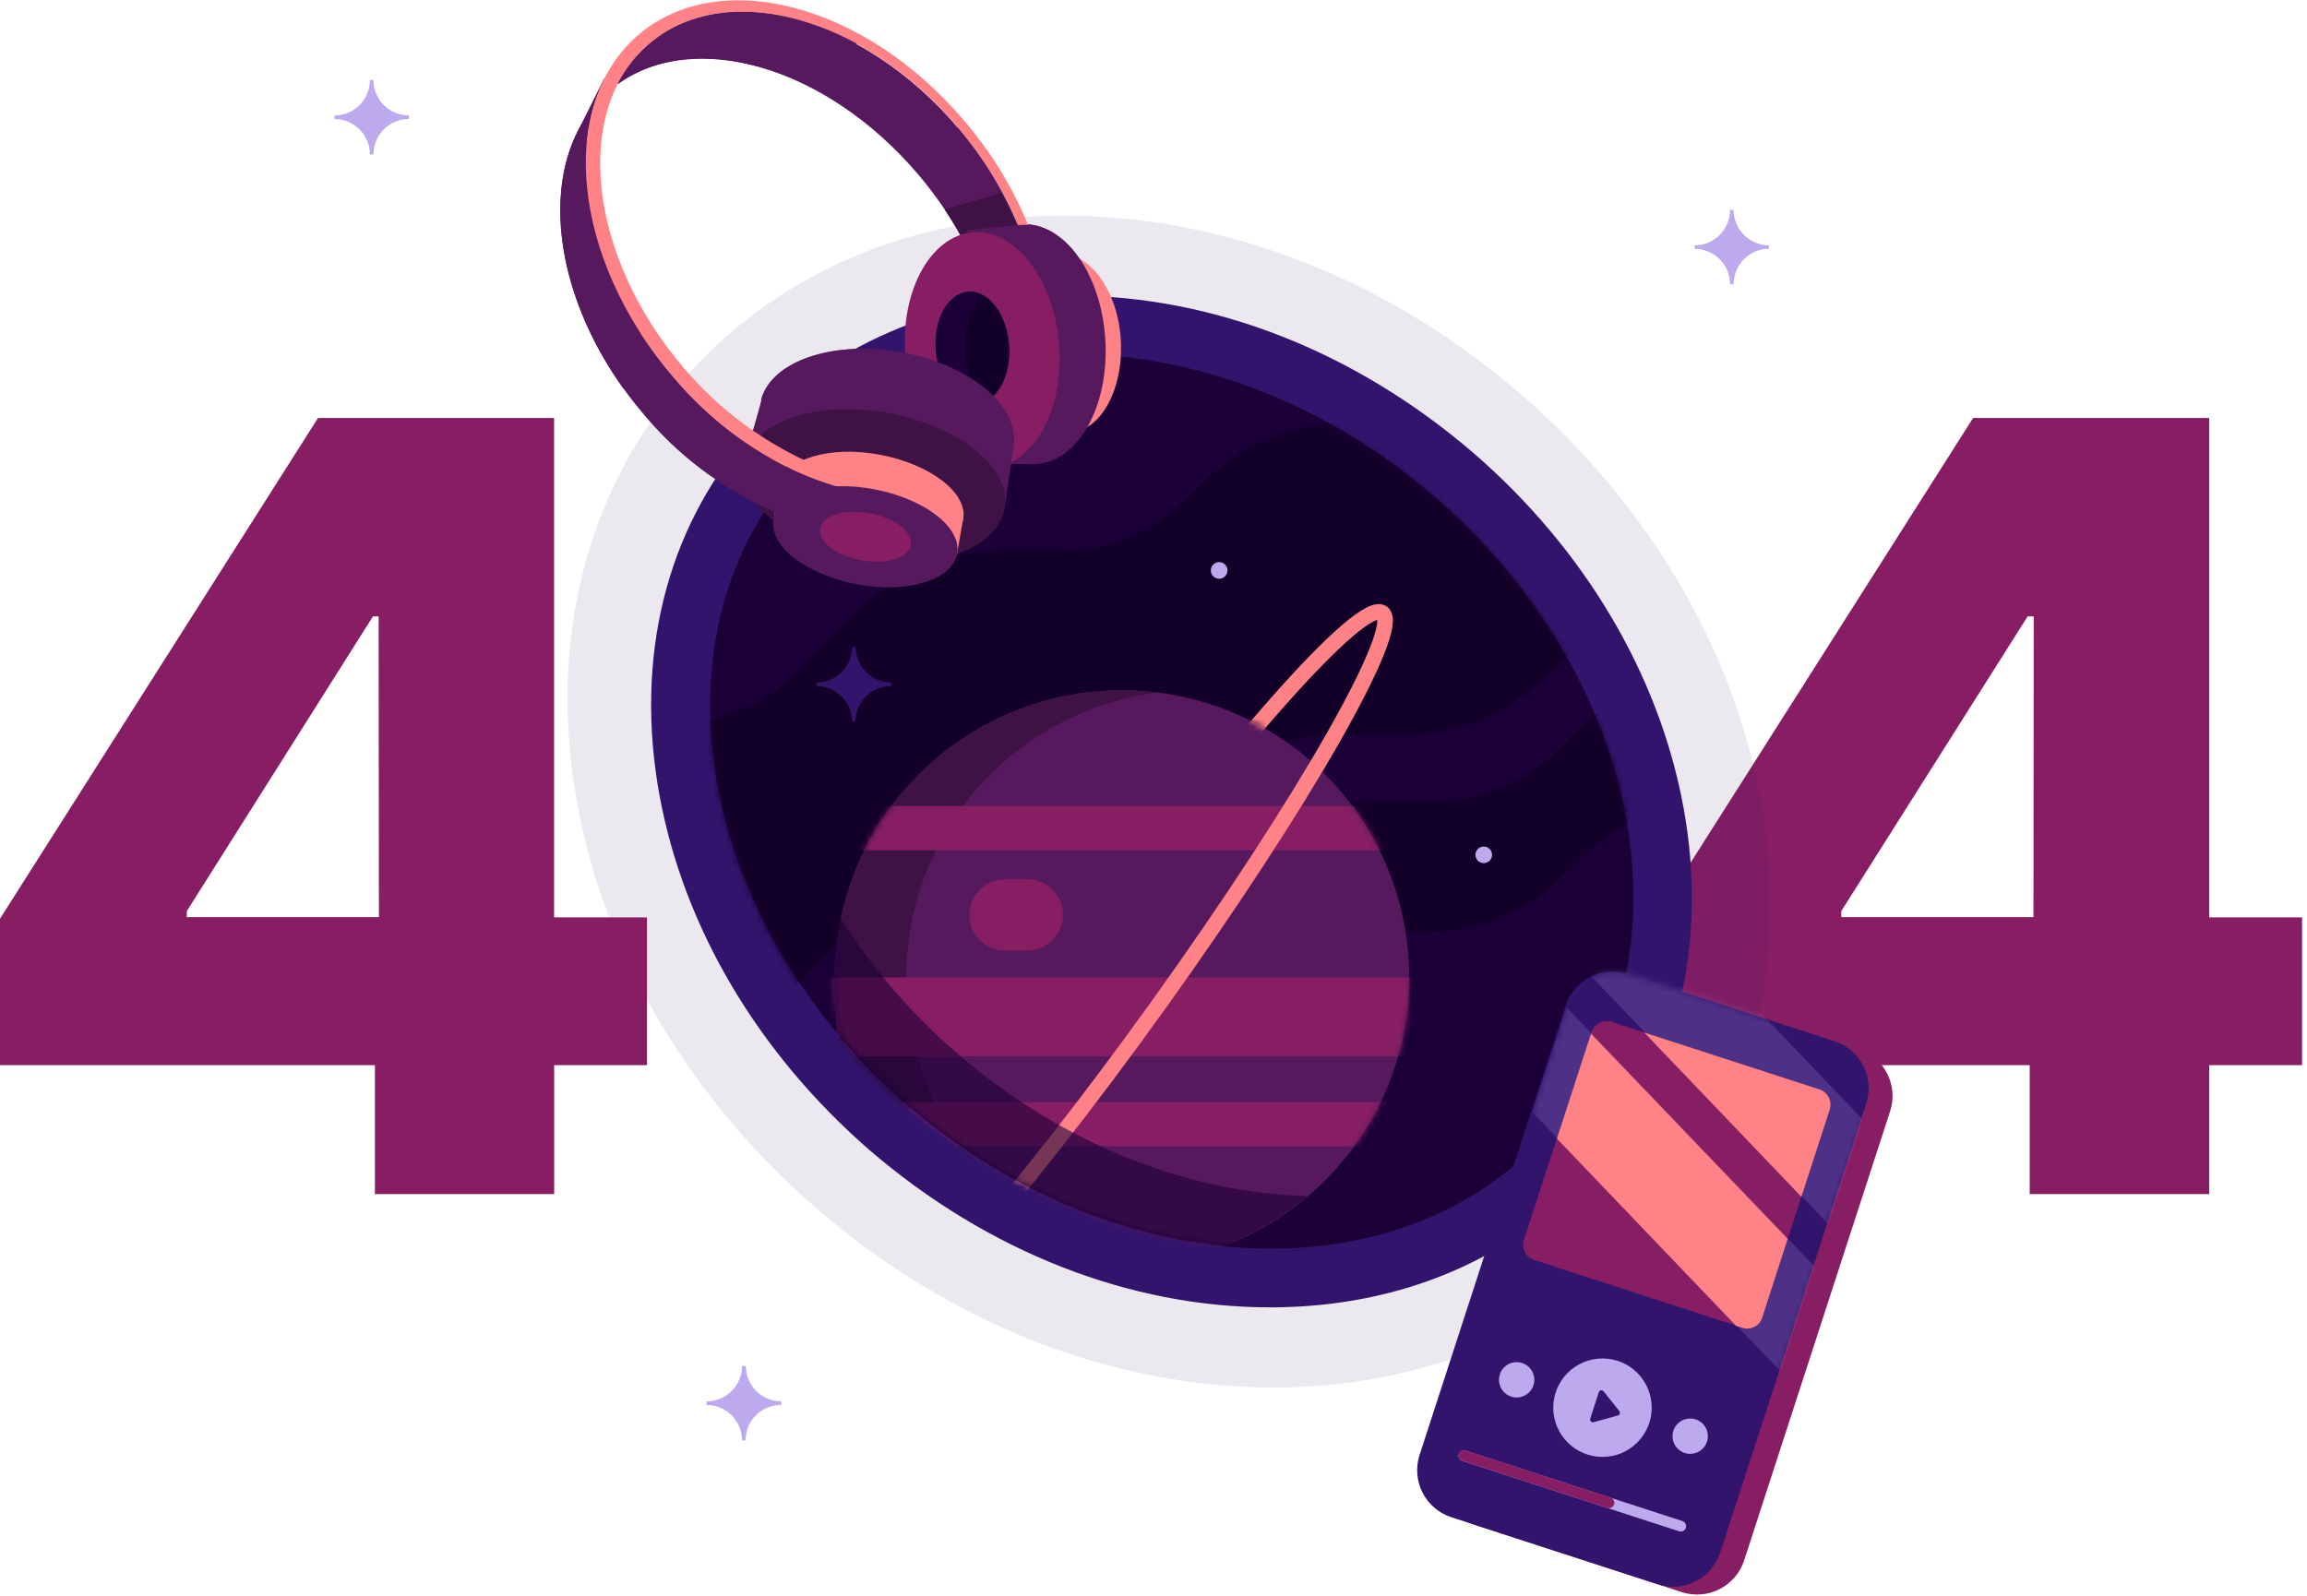 <svg width="380" height="263" viewBox="0 0 380 263" fill="none" xmlns="http://www.w3.org/2000/svg">
<g clip-path="url(#clip0_171_5972)">
<path d="M272.607 151.371L325 68.87H363.89V151.151H379.19V175.504H363.89V196.741H334.325V175.504H272.607V151.371ZM334.984 101.552H333.989L303.285 150.116V151.112H334.946L334.984 101.552Z" fill="#871E64"/>
<path opacity="0.1" d="M209.842 228.608C183.277 228.608 156.531 218.145 134.557 199.159C113.696 181.13 99.637 157.436 95.098 132.475C90.248 106.027 96.391 81.272 112.377 62.765C127.56 45.202 149.883 35.527 175.245 35.527C201.823 35.527 228.556 45.977 250.53 64.976C271.391 83.005 285.449 106.686 289.989 131.66C294.839 158.109 288.696 182.863 272.723 201.358C257.539 218.895 235.204 228.608 209.842 228.608Z" fill="#32146D"/>
<path d="M209.235 215.403C186.02 215.403 162.675 206.207 143.275 189.536C124.962 173.629 112.649 152.935 108.64 131.091C104.501 108.497 109.662 87.415 123.19 71.766C136.033 56.906 155.032 48.719 176.682 48.719C199.884 48.719 223.241 57.915 242.641 74.586C260.981 90.429 273.293 111.187 277.29 133.005C281.441 155.613 276.268 176.681 262.74 192.33C249.871 207.255 230.859 215.403 209.235 215.403Z" fill="#32146D"/>
<path d="M255.479 186.042C279.423 158.342 270.867 111.713 236.369 81.893C201.871 52.073 154.494 50.354 130.55 78.054C106.607 105.754 115.162 152.383 149.661 182.203C184.159 212.023 231.535 213.742 255.479 186.042Z" fill="#1B0137"/>
<mask id="mask0_171_5972" style="mask-type:luminance" maskUnits="userSpaceOnUse" x="117" y="58" width="153" height="149">
<path d="M255.608 186.499C279.552 158.799 270.996 112.17 236.498 82.35C202 52.53 154.623 50.811 130.679 78.511C106.735 106.211 115.291 152.84 149.79 182.66C184.288 212.48 231.664 214.199 255.608 186.499Z" fill="white"/>
</mask>
<g mask="url(#mask0_171_5972)">
<path opacity="0.7" d="M77.174 180.806L84.287 173.693C86.299 171.687 89.025 170.561 91.866 170.563H108.951C113.353 170.556 117.711 169.68 121.774 167.987C125.837 166.294 129.527 163.816 132.632 160.695L142.81 150.517C145.474 147.85 148.637 145.735 152.119 144.292C155.601 142.85 159.334 142.108 163.103 142.11H173.061C181.944 142.107 190.462 138.576 196.742 132.294L199.523 129.513C204.905 124.132 212.204 121.108 219.815 121.107H231.093C235.491 121.107 239.847 120.241 243.911 118.556C247.974 116.872 251.665 114.403 254.773 111.29L263.271 102.806C265.282 100.796 266.412 98.07 266.413 95.227V74.159C266.415 72.038 265.787 69.964 264.61 68.2C263.433 66.436 261.759 65.06 259.8 64.248C257.841 63.435 255.685 63.221 253.605 63.634C251.524 64.047 249.613 65.068 248.113 66.567C246.103 68.578 243.377 69.709 240.534 69.71H221.807C217.408 69.709 213.052 70.576 208.989 72.26C204.925 73.945 201.234 76.414 198.126 79.526L195.332 82.307C192.668 84.972 189.504 87.087 186.023 88.529C182.541 89.972 178.809 90.714 175.04 90.713H165.094C156.213 90.713 147.695 94.239 141.414 100.517L131.274 110.76C128.61 113.426 125.446 115.54 121.964 116.982C118.482 118.425 114.75 119.167 110.982 119.167H101.346C92.466 119.169 83.949 122.695 77.665 128.97L62.055 144.58C61.048 145.57 60.246 146.749 59.695 148.05C59.145 149.351 58.857 150.747 58.848 152.159V173.228C58.843 175.353 59.471 177.431 60.65 179.199C61.83 180.967 63.508 182.344 65.472 183.156C67.436 183.969 69.597 184.179 71.68 183.76C73.764 183.342 75.676 182.314 77.174 180.806Z" fill="#0F0023"/>
<path opacity="0.7" d="M138.466 192.266L145.566 185.152C147.584 183.148 150.314 182.023 153.158 182.022H170.243C179.126 182.02 187.644 178.489 193.924 172.206L204.102 162.028C209.485 156.647 216.784 153.623 224.394 153.621H234.34C243.223 153.617 251.74 150.086 258.021 143.805L260.802 141.024C266.184 135.643 273.483 132.619 281.094 132.617H292.372C301.253 132.618 309.771 129.092 316.052 122.814L324.55 114.317C326.558 112.306 327.688 109.58 327.692 106.738V115.429C327.691 113.309 327.062 111.237 325.884 109.475C324.706 107.713 323.032 106.339 321.073 105.528C319.115 104.717 316.96 104.505 314.88 104.918C312.801 105.331 310.891 106.352 309.392 107.85C308.395 108.847 307.211 109.637 305.908 110.177C304.606 110.716 303.21 110.993 301.8 110.993H283.086C274.206 110.998 265.69 114.523 259.405 120.796L256.624 123.59C251.242 128.971 243.943 131.995 236.332 131.997H226.386C221.988 131.993 217.633 132.858 213.57 134.54C209.506 136.222 205.814 138.689 202.705 141.8L192.514 151.991C189.849 154.655 186.685 156.768 183.203 158.208C179.721 159.648 175.99 160.388 172.222 160.385H162.587C158.188 160.384 153.832 161.251 149.769 162.935C145.705 164.62 142.014 167.089 138.906 170.201L123.295 185.812C121.285 187.822 120.155 190.548 120.153 193.391V184.635C120.141 186.762 120.762 188.844 121.936 190.617C123.111 192.39 124.787 193.774 126.75 194.592C128.714 195.41 130.876 195.625 132.962 195.211C135.048 194.797 136.964 193.772 138.466 192.266Z" fill="#0F0023"/>
</g>
<path d="M146.793 113.037V112.454C145.246 112.454 143.762 111.84 142.669 110.746C141.575 109.652 140.96 108.169 140.96 106.622H140.326C140.326 107.389 140.175 108.148 139.881 108.857C139.587 109.565 139.156 110.209 138.613 110.751C138.07 111.292 137.426 111.722 136.717 112.014C136.007 112.307 135.248 112.456 134.48 112.454V113.037C135.248 113.035 136.007 113.184 136.717 113.477C137.426 113.769 138.07 114.199 138.613 114.74C139.156 115.282 139.587 115.926 139.881 116.634C140.175 117.343 140.326 118.102 140.326 118.869H140.908C140.908 118.099 141.061 117.336 141.357 116.625C141.654 115.914 142.088 115.269 142.635 114.726C143.182 114.184 143.831 113.756 144.545 113.466C145.259 113.175 146.023 113.03 146.793 113.037Z" fill="#32146D"/>
<path d="M67.356 19.607V19.025C65.806 19.025 64.319 18.409 63.223 17.312C62.127 16.216 61.511 14.729 61.511 13.179H60.929C60.93 13.946 60.781 14.706 60.488 15.415C60.196 16.124 59.767 16.768 59.225 17.311C58.683 17.855 58.039 18.285 57.331 18.579C56.622 18.873 55.863 19.025 55.096 19.025V19.607C56.643 19.607 58.126 20.221 59.22 21.315C60.314 22.409 60.929 23.892 60.929 25.439H61.511C61.511 24.672 61.662 23.913 61.956 23.204C62.25 22.496 62.681 21.852 63.224 21.31C63.767 20.769 64.411 20.339 65.12 20.047C65.829 19.754 66.589 19.605 67.356 19.607Z" fill="#BDA9ED"/>
<path d="M128.686 231.48V230.898C127.139 230.898 125.656 230.283 124.562 229.189C123.468 228.096 122.853 226.612 122.853 225.065H122.22C122.22 226.612 121.605 228.096 120.511 229.189C119.417 230.283 117.934 230.898 116.387 230.898V231.48C117.154 231.48 117.913 231.631 118.622 231.925C119.33 232.219 119.974 232.65 120.516 233.193C121.058 233.736 121.487 234.38 121.779 235.09C122.072 235.799 122.221 236.559 122.22 237.326H122.802C122.8 236.554 122.951 235.79 123.247 235.077C123.542 234.365 123.976 233.718 124.524 233.174C125.071 232.631 125.721 232.201 126.435 231.91C127.15 231.619 127.915 231.473 128.686 231.48Z" fill="#BDA9ED"/>
<path d="M291.386 40.986V40.417C289.839 40.417 288.356 39.802 287.262 38.709C286.168 37.615 285.554 36.131 285.554 34.584H284.972C284.972 36.131 284.357 37.615 283.263 38.709C282.169 39.802 280.686 40.417 279.139 40.417V40.999C279.906 40.999 280.665 41.15 281.374 41.444C282.082 41.738 282.726 42.169 283.268 42.712C283.81 43.255 284.239 43.899 284.531 44.609C284.824 45.318 284.973 46.078 284.972 46.845H285.554C285.55 46.077 285.699 45.315 285.99 44.605C286.282 43.894 286.711 43.248 287.253 42.703C287.795 42.159 288.439 41.727 289.148 41.432C289.858 41.138 290.618 40.986 291.386 40.986Z" fill="#BDA9ED"/>
<path d="M244.399 142.214C245.156 142.214 245.77 141.6 245.77 140.843C245.77 140.086 245.156 139.472 244.399 139.472C243.642 139.472 243.028 140.086 243.028 140.843C243.028 141.6 243.642 142.214 244.399 142.214Z" fill="#BDA9ED"/>
<path d="M200.814 95.357C201.571 95.357 202.185 94.743 202.185 93.986C202.185 93.229 201.571 92.615 200.814 92.615C200.057 92.615 199.443 93.229 199.443 93.986C199.443 94.743 200.057 95.357 200.814 95.357Z" fill="#BDA9ED"/>
<mask id="mask1_171_5972" style="mask-type:luminance" maskUnits="userSpaceOnUse" x="116" y="58" width="153" height="148">
<path d="M255.267 185.823C279.211 158.123 270.655 111.493 236.157 81.673C201.659 51.853 154.282 50.135 130.338 77.835C106.395 105.535 114.951 152.164 149.449 181.984C183.947 211.804 231.323 213.523 255.267 185.823Z" fill="white"/>
</mask>
<g mask="url(#mask1_171_5972)">
<path d="M184.804 208.355C210.932 208.355 232.114 187.174 232.114 161.045C232.114 134.917 210.932 113.735 184.804 113.735C158.675 113.735 137.494 134.917 137.494 161.045C137.494 187.174 158.675 208.355 184.804 208.355Z" fill="#57195D"/>
<path d="M149.276 161.045C149.277 149.524 153.481 138.399 161.101 129.758C168.721 121.117 179.232 115.553 190.662 114.11C188.71 113.867 186.745 113.742 184.778 113.735C178.565 113.735 172.413 114.959 166.673 117.337C160.933 119.714 155.718 123.199 151.325 127.592C146.931 131.985 143.447 137.201 141.069 142.94C138.691 148.68 137.468 154.832 137.468 161.045C137.468 167.258 138.691 173.41 141.069 179.15C143.447 184.89 146.931 190.105 151.325 194.498C155.718 198.891 160.933 202.376 166.673 204.754C172.413 207.131 178.565 208.355 184.778 208.355C186.745 208.348 188.71 208.223 190.662 207.98C179.231 206.54 168.718 200.977 161.098 192.335C153.478 183.693 149.274 172.567 149.276 161.045Z" fill="#3E1244"/>
<mask id="mask2_171_5972" style="mask-type:luminance" maskUnits="userSpaceOnUse" x="137" y="113" width="96" height="96">
<path d="M184.802 208.355C210.931 208.355 232.112 187.174 232.112 161.045C232.112 134.917 210.931 113.735 184.802 113.735C158.674 113.735 137.492 134.917 137.492 161.045C137.492 187.174 158.674 208.355 184.802 208.355Z" fill="white"/>
</mask>
<g mask="url(#mask2_171_5972)">
<path d="M233.42 132.799H140.067V140.093H233.42V132.799Z" fill="#871E64"/>
<path d="M233.42 181.583H140.067V188.877H233.42V181.583Z" fill="#871E64"/>
<path d="M233.419 161.044H131.014V174.029H233.419V161.044Z" fill="#871E64"/>
<path d="M169.218 144.866H165.558C162.315 144.866 159.687 147.495 159.687 150.737C159.687 153.98 162.315 156.609 165.558 156.609H169.218C172.461 156.609 175.09 153.98 175.09 150.737C175.09 147.495 172.461 144.866 169.218 144.866Z" fill="#871E64"/>
</g>
<mask id="mask3_171_5972" style="mask-type:luminance" maskUnits="userSpaceOnUse" x="133" y="94" width="104" height="134">
<path d="M208.653 120.253C207.404 119.472 206.108 118.768 204.773 118.145L213.516 94.412H231.481L236.059 102.638L235.749 124.12L188.827 179.112L156.688 222.219L143.133 227.094L133.86 225.879L137.21 214.148L146.509 196.624L151.23 194.49H151.398C151.398 194.49 153.609 196.637 153.984 196.921L151.566 207.901L165.715 189.148L190.599 148.525L208.705 125.775L208.653 120.253Z" fill="white"/>
</mask>
<g mask="url(#mask3_171_5972)">
<path d="M190.96 165.378C214.687 132.274 231.134 103.441 227.697 100.978C224.26 98.514 202.24 123.354 178.514 156.457C154.788 189.561 138.34 218.394 141.777 220.858C145.214 223.321 167.234 198.482 190.96 165.378Z" stroke="#FF8286" stroke-width="2.561" stroke-miterlimit="10"/>
</g>
</g>
<path d="M0 151.371L52.38 68.87H91.27V151.151H106.57V175.504H91.283V196.741H61.756V175.504H0V151.371ZM62.364 101.552H61.433L30.768 150.116V151.112H62.416L62.364 101.552Z" fill="#871E64"/>
<path opacity="0.6" d="M215.339 197.076C195.939 196.572 175.181 188.683 157.695 173.577C150.216 167.13 143.727 159.617 138.437 151.28C137.765 154.478 137.427 157.737 137.429 161.006C137.431 164.419 137.799 167.823 138.528 171.158C141.845 175.025 145.446 178.639 149.301 181.97C165.222 195.731 183.885 203.504 201.72 205.16C206.679 203.245 211.282 200.513 215.339 197.076Z" fill="#1B0137"/>
<path d="M157.747 21.017C142.085 2.6 119.258 -3.557 106.764 7.424C104.686 9.234 102.977 11.43 101.733 13.89C114.473 4.682 136.136 10.993 151.19 28.686C154.333 32.365 157.037 36.397 159.248 40.701L168.107 38.114C165.628 31.866 162.132 26.071 157.76 20.965L157.747 21.017Z" fill="#57195D"/>
<path d="M155.638 34.557C156.961 36.532 158.166 38.583 159.246 40.701L167.898 38.114C167.049 35.942 166.064 33.825 164.95 31.777L155.638 34.506V34.557Z" fill="#3E1244"/>
<path d="M184.61 55.936C184.105 47.801 179.436 41.464 174.263 41.774C169.09 42.084 165.21 48.952 165.753 57.087C166.296 65.222 170.862 71.572 176.1 71.314C181.337 71.055 185.101 64.136 184.61 55.936Z" fill="#FF8286"/>
<path d="M162.17 76.358L170.577 76.5L165.533 71.327L162.17 76.358Z" fill="#57195D"/>
<path d="M182.062 55.936C181.403 45.02 175.22 36.536 168.262 36.95C161.304 37.364 156.183 46.559 156.855 57.462C157.528 68.365 163.697 76.862 170.668 76.448C177.639 76.034 182.735 66.878 182.062 55.936Z" fill="#57195D"/>
<path d="M159.932 48.176L179.242 45.072C176.655 39.899 172.607 36.718 168.261 36.989C167.99 36.989 159.208 37.972 159.208 37.972L161.795 40.339L159.932 48.176Z" fill="#57195D"/>
<path d="M174.444 56.648C173.565 45.926 167.176 37.7 160.218 38.282C153.26 38.864 148.242 48.008 149.134 58.73C150.026 69.452 156.403 77.677 163.361 77.095C170.319 76.513 175.337 67.356 174.444 56.648Z" fill="#871E64"/>
<path d="M166.193 56.777C165.779 51.681 162.74 47.724 159.403 48.06C156.066 48.396 153.725 52.677 154.139 57.773C154.553 62.869 157.592 66.826 160.929 66.49C164.266 66.154 166.607 61.873 166.193 56.777Z" fill="#3D212F"/>
<path d="M166.193 56.777C165.779 51.681 162.74 47.724 159.403 48.06C156.066 48.396 153.725 52.677 154.139 57.773C154.553 62.869 157.592 66.826 160.929 66.49C164.266 66.154 166.607 61.873 166.193 56.777Z" fill="#1B0137"/>
<path opacity="0.7" d="M166.193 57.023C166.452 60.98 165.042 64.433 162.83 65.83C160.722 64.421 159.131 61.33 158.95 57.669C158.692 53.712 160.101 50.272 162.313 48.862C164.382 50.285 165.973 53.35 166.193 57.023Z" fill="#0F0023"/>
<path d="M149.081 58.148C160.514 60.411 168.481 67.55 166.826 74.107C165.17 80.665 154.617 84.131 143.184 81.867C131.751 79.604 123.784 72.465 125.439 65.908C127.095 59.351 137.648 55.936 149.081 58.148Z" fill="#57195D"/>
<path d="M165.532 83.2L166.981 73.319L160.424 74.004L165.532 83.2Z" fill="#57195D"/>
<path d="M125.439 65.908L122.853 75.129L126.59 72.206C129.177 76.384 134.958 80.057 142.343 81.699L146.029 57.682C135.812 56.531 126.888 59.946 125.336 65.908H125.439Z" fill="#57195D"/>
<path d="M165.454 83.82C166.631 77.186 157.991 70.111 146.158 68.016C134.324 65.921 123.796 69.594 122.619 76.216C121.442 82.838 130.081 89.925 141.902 92.033C153.723 94.141 164.277 90.442 165.454 83.82Z" fill="#3E1244"/>
<path d="M159.002 72.956L144.129 92.356C154.682 93.649 163.865 90.261 165.352 84.286C166.335 80.341 163.762 76.176 159.002 72.956Z" fill="#3E1244"/>
<path d="M161.381 86.808C162.287 81.984 155.471 76.668 146.159 74.936C136.847 73.202 128.57 75.699 127.677 80.523C126.785 85.347 133.588 90.662 142.9 92.395C152.212 94.128 160.489 91.632 161.381 86.808Z" fill="#3E1244"/>
<path d="M158.652 85.579C159.454 81.26 153.349 76.526 145.007 74.935C136.665 73.344 129.242 75.608 128.44 79.94C127.638 84.273 133.743 88.994 142.084 90.584C150.426 92.175 157.837 89.899 158.652 85.579Z" fill="#FF8286"/>
<path d="M127.495 85.385L128.336 79.669L132.306 81.118L127.495 85.385Z" fill="#FF8286"/>
<path d="M158.678 85.282L157.605 91.503L154.501 87.843L158.678 85.282Z" fill="#FF8286"/>
<path d="M157.656 91.257C158.458 86.937 152.353 82.204 144.011 80.613C135.669 79.022 128.259 81.298 127.444 85.618C126.629 89.938 132.747 94.671 141.089 96.262C149.43 97.853 156.854 95.577 157.656 91.257Z" fill="#57195D"/>
<path d="M150.025 89.834C150.426 87.687 147.438 85.333 143.274 84.57C139.109 83.807 135.514 84.906 135.087 87.04C134.66 89.174 137.674 91.528 141.825 92.304C145.977 93.08 149.624 91.968 150.025 89.834Z" fill="#871E64"/>
<path d="M127.755 83.717C128.324 81.415 130.975 79.837 134.467 79.087C125.244 75.407 117.082 69.486 110.722 61.859C98.694 47.711 94.09 30.496 97.672 17.744C88.179 29.513 91.464 51.151 105.962 68.184C111.571 74.932 118.65 80.307 126.656 83.898L127.626 84.273C127.648 84.085 127.682 83.9 127.729 83.717H127.755Z" fill="#57195D"/>
<path d="M97.647 17.744C88.904 28.582 91.012 47.775 102.716 64.058L105.691 54.074C98.345 41.929 94.775 28.039 97.647 17.744Z" fill="#57195D"/>
<path d="M95.292 21.379L99.573 12.817L98.37 21.302L95.292 21.379Z" fill="#57195D"/>
<path d="M106.763 7.359C119.257 -3.544 142.084 2.535 157.746 20.952C161.872 25.772 165.223 31.204 167.679 37.054H167.912H168.106H168.365C168.687 37.028 169.012 37.028 169.335 37.054C166.773 30.813 163.227 25.023 158.833 19.904C142.382 0.505 118.274 -5.716 104.992 5.885C91.709 17.486 94.27 42.563 110.721 61.912C117.016 69.492 125.102 75.382 134.247 79.048L134.466 79.139L134.725 76.824C126.146 73.2 118.539 67.609 112.519 60.502C96.857 42.033 94.283 18.262 106.763 7.359Z" fill="#FF8286"/>
<path d="M106.764 7.359C104.69 9.173 102.982 11.368 101.733 13.826C108.355 9.04 117.37 8.458 126.63 11.472L141.167 7.204C128.596 0.388 115.287 -0.078 106.764 7.359Z" fill="#57195D"/>
<path d="M129.565 76.927C132.966 78.602 136.539 79.903 140.222 80.807L127.496 85.333L127.651 84.221L125.775 81.221L129.565 76.927Z" fill="#57195D"/>
<path d="M306.101 172.824L272.078 161.77C267.799 160.379 263.202 162.721 261.811 167.001L237.768 240.999C236.377 245.279 238.719 249.876 242.999 251.266L277.022 262.321C281.301 263.712 285.898 261.369 287.289 257.09L311.332 183.091C312.723 178.812 310.381 174.215 306.101 172.824Z" fill="#871E64"/>
<path d="M302.162 171.539L268.14 160.484C263.86 159.094 259.263 161.436 257.873 165.716L233.829 239.714C232.439 243.994 234.781 248.59 239.061 249.981L273.083 261.035C277.363 262.426 281.96 260.084 283.35 255.804L307.394 181.806C308.784 177.526 306.442 172.929 302.162 171.539Z" fill="#32146D"/>
<path d="M263.955 240.042C268.433 240.042 272.064 236.411 272.064 231.932C272.064 227.454 268.433 223.823 263.955 223.823C259.476 223.823 255.846 227.454 255.846 231.932C255.846 236.411 259.476 240.042 263.955 240.042Z" fill="#BDA9ED"/>
<path d="M249.818 230.251C251.425 230.251 252.728 228.948 252.728 227.341C252.728 225.734 251.425 224.431 249.818 224.431C248.211 224.431 246.908 225.734 246.908 227.341C246.908 228.948 248.211 230.251 249.818 230.251Z" fill="#BDA9ED"/>
<path d="M278.401 239.537C280.008 239.537 281.311 238.234 281.311 236.627C281.311 235.02 280.008 233.717 278.401 233.717C276.794 233.717 275.491 235.02 275.491 236.627C275.491 238.234 276.794 239.537 278.401 239.537Z" fill="#BDA9ED"/>
<path d="M299.672 179.478L265.478 168.367C264.085 167.915 262.589 168.677 262.137 170.069L251.026 204.264C250.574 205.657 251.336 207.152 252.728 207.605L286.923 218.716C288.316 219.168 289.812 218.406 290.264 217.013L301.375 182.819C301.827 181.426 301.065 179.93 299.672 179.478Z" fill="#871E64"/>
<path d="M277.111 250.61L241.391 239.004C240.922 238.852 240.419 239.106 240.268 239.571C240.117 240.036 240.374 240.537 240.843 240.689L276.563 252.296C277.032 252.448 277.534 252.194 277.686 251.729C277.837 251.263 277.579 250.763 277.111 250.61Z" fill="#BDA9ED"/>
<path d="M265.289 246.761L241.39 238.996C240.921 238.844 240.418 239.097 240.267 239.563C240.116 240.028 240.373 240.529 240.842 240.681L264.742 248.446C265.21 248.599 265.713 248.345 265.864 247.88C266.015 247.414 265.758 246.914 265.289 246.761Z" fill="#871E64"/>
<path d="M264.136 229.242L266.722 232.488C266.77 232.547 266.803 232.616 266.817 232.691C266.831 232.765 266.826 232.842 266.803 232.914C266.78 232.986 266.739 233.051 266.684 233.103C266.63 233.155 266.563 233.193 266.489 233.212L262.493 234.325C262.413 234.348 262.329 234.349 262.248 234.328C262.168 234.307 262.095 234.263 262.037 234.203C261.98 234.143 261.94 234.068 261.923 233.987C261.905 233.906 261.91 233.821 261.937 233.743L263.347 229.384C263.371 229.305 263.417 229.235 263.479 229.18C263.541 229.126 263.617 229.089 263.698 229.075C263.779 229.06 263.863 229.068 263.94 229.097C264.017 229.127 264.085 229.177 264.136 229.242Z" fill="#32146D"/>
<mask id="mask4_171_5972" style="mask-type:luminance" maskUnits="userSpaceOnUse" x="233" y="160" width="75" height="102">
<path d="M302.356 171.61L268.333 160.555C264.053 159.164 259.457 161.507 258.066 165.786L234.023 239.785C232.632 244.064 234.974 248.661 239.254 250.052L273.276 261.106C277.556 262.497 282.153 260.155 283.543 255.875L307.587 181.877C308.978 177.597 306.635 173 302.356 171.61Z" fill="white"/>
</mask>
<g mask="url(#mask4_171_5972)">
<path opacity="0.2" d="M252.407 183.239L293.276 225.945L298.889 208.679L258.02 165.96L252.407 183.239Z" fill="#BDA9ED"/>
<path opacity="0.2" d="M260.297 158.963L301.166 201.682L306.779 184.403L265.91 141.697L260.297 158.963Z" fill="#BDA9ED"/>
</g>
<path d="M262.067 170.331L256.454 187.61L285.942 218.43L286.938 218.753C287.269 218.869 287.619 218.917 287.969 218.893C288.319 218.869 288.66 218.775 288.972 218.615C289.284 218.455 289.561 218.234 289.785 217.964C290.008 217.694 290.175 217.382 290.275 217.046L294.452 204.113L262.067 170.331Z" fill="#FF8286"/>
<path d="M299.689 179.5L270.848 170.137L296.714 197.18L301.37 182.837C301.587 182.172 301.532 181.447 301.217 180.822C300.902 180.197 300.353 179.722 299.689 179.5Z" fill="#FF8286"/>
</g>
<defs>
<clipPath id="clip0_171_5972">
<rect width="379.19" height="262.739" fill="white"/>
</clipPath>
</defs>
</svg>
